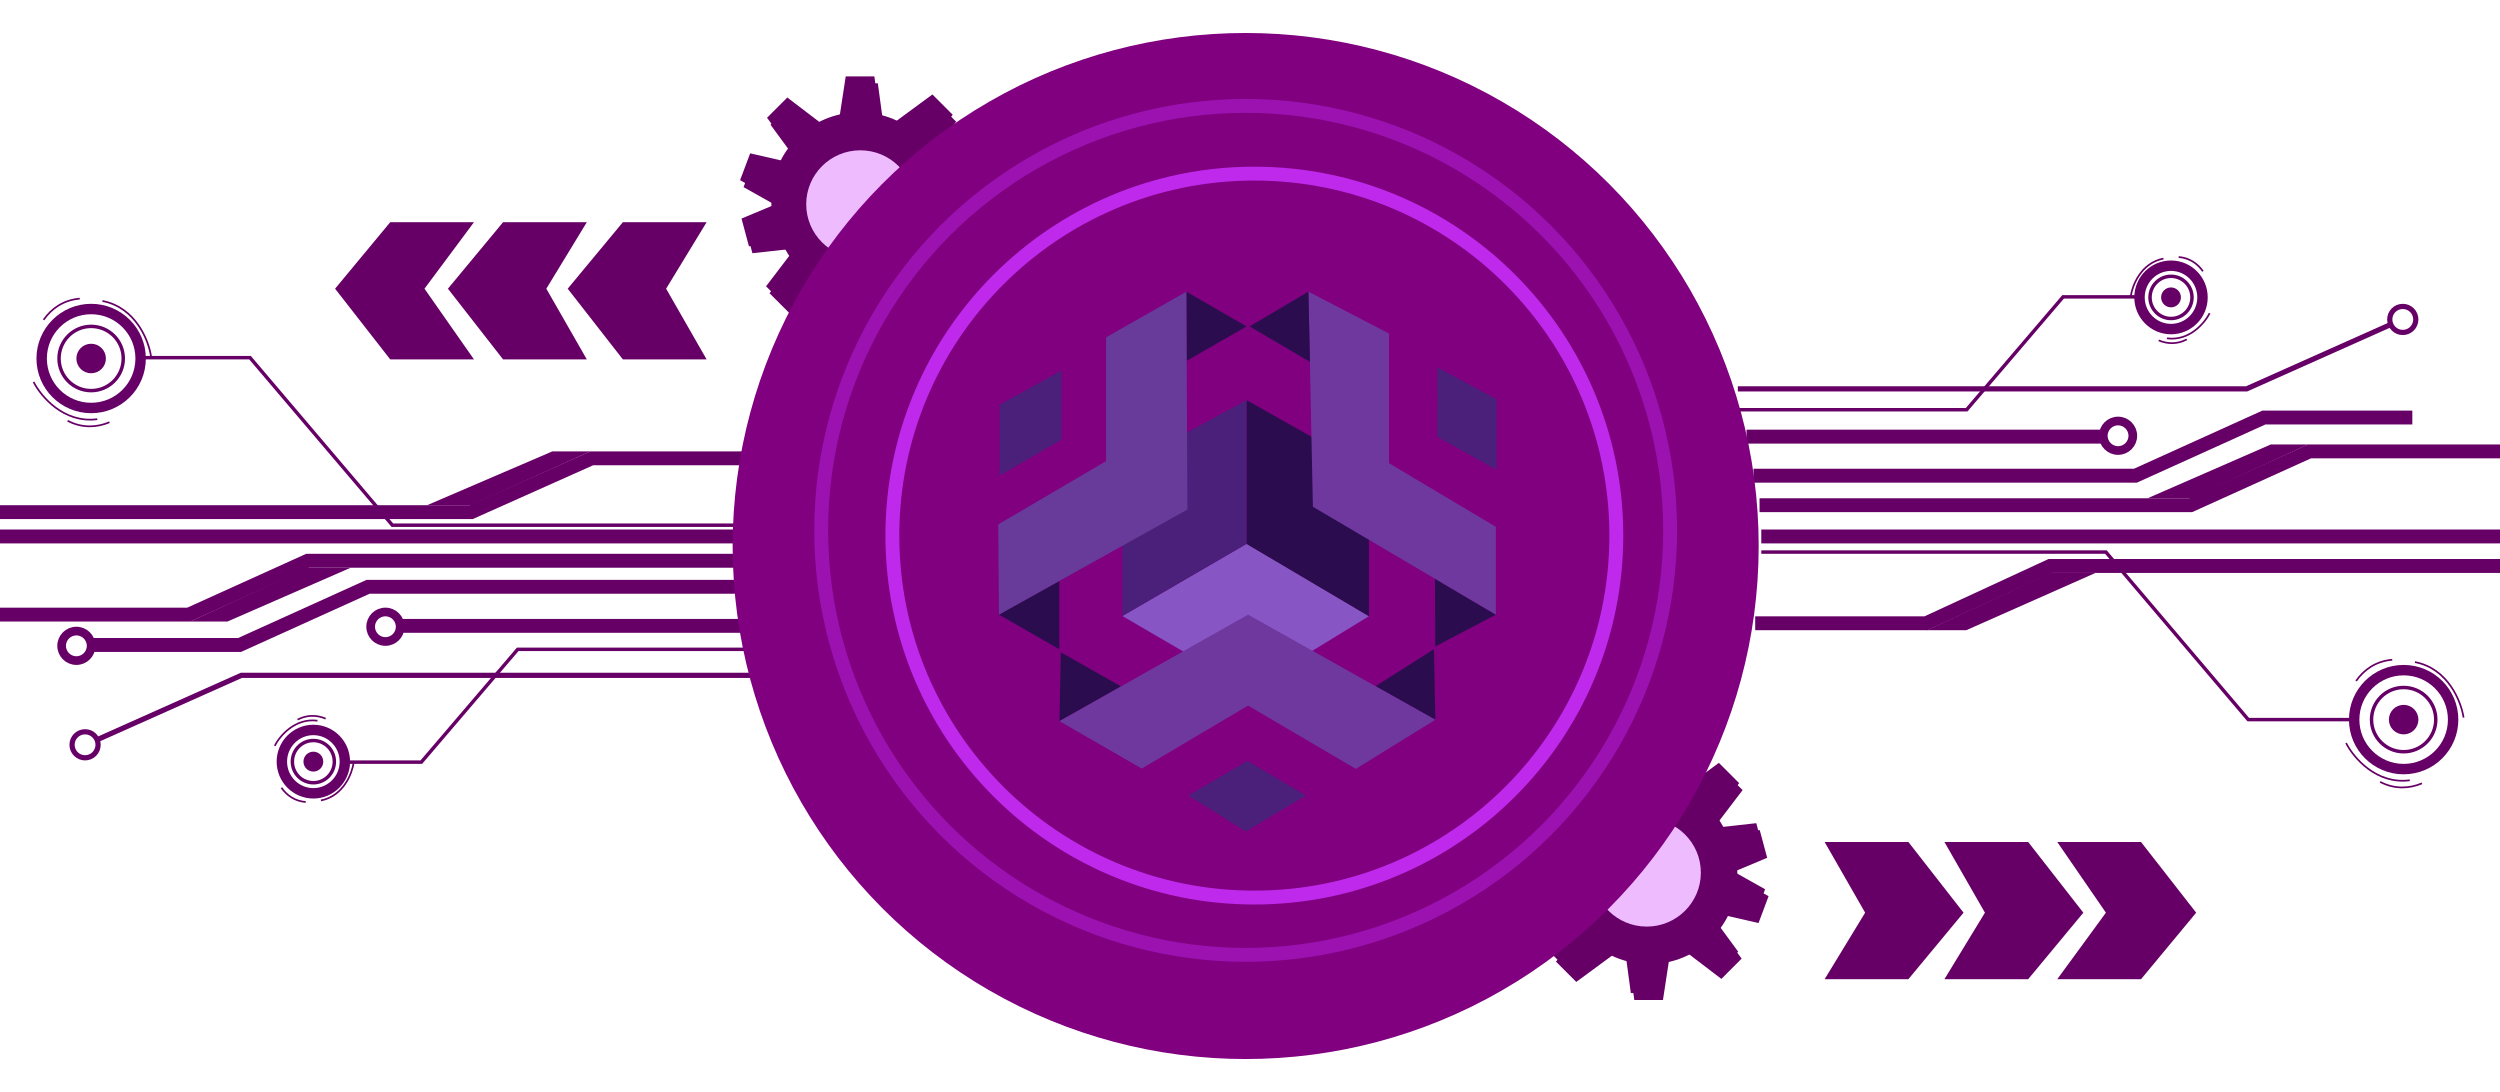 <svg width="1440" height="629" viewBox="0 0 1440 629" fill="none" xmlns="http://www.w3.org/2000/svg">
<path d="M1014.5 309L1440 309" stroke="#660066" stroke-width="8"/>
<path d="M1014.5 318L1213 318L1295 414.5L1358 414.5" stroke="#660066" stroke-width="2"/>
<path d="M52.5 372C52.5 376.694 48.694 380.5 44 380.5C39.306 380.5 35.5 376.694 35.5 372C35.5 367.306 39.306 363.5 44 363.5C48.694 363.5 52.5 367.306 52.5 372Z" stroke="#660066" stroke-width="5"/>
<path d="M899.272 504.5C923.905 504.5 922.01 504.5 950.059 504.5C978.108 504.5 976.517 504.5 1000.85 504.5C1000.85 532.574 978.108 555.333 950.059 555.333C922.01 555.333 899.272 532.574 899.272 504.5Z" fill="#660066"/>
<path d="M954.43 572L957.969 548.875L941.734 548.875L944.856 572L954.43 572Z" fill="#660066" stroke="#660066" stroke-width="8"/>
<path d="M908.324 560.329L927.163 546.481L915.683 534.991L901.553 553.553L908.324 560.329Z" fill="#660066" stroke="#660066" stroke-width="8"/>
<path d="M889.361 526.496L912.593 523.931L908.391 508.235L886.882 517.239L889.361 526.496Z" fill="#660066" stroke="#660066" stroke-width="8"/>
<path d="M1013.75 518.021L993.374 506.568L987.661 521.779L1010.39 526.992L1013.75 518.021Z" fill="#660066" stroke="#660066" stroke-width="8"/>
<path d="M997.928 551.764L984.093 532.908L972.613 544.398L991.158 558.54L997.928 551.764Z" fill="#660066" stroke="#660066" stroke-width="8"/>
<path d="M1000.73 504.5C976.095 504.5 977.99 504.5 949.941 504.5C921.892 504.5 923.483 504.5 899.154 504.5C899.154 476.426 921.892 453.667 949.941 453.667C977.99 453.667 1000.73 476.426 1000.73 504.5Z" fill="#660066"/>
<path d="M945.57 437L942.031 460.125H958.266L955.144 437H945.57Z" fill="#660066" stroke="#660066" stroke-width="8"/>
<path d="M991.676 448.671L972.837 462.519L984.317 474.009L998.447 455.447L991.676 448.671Z" fill="#660066" stroke="#660066" stroke-width="8"/>
<path d="M1010.64 482.504L987.407 485.069L991.609 500.765L1013.12 491.761L1010.64 482.504Z" fill="#660066" stroke="#660066" stroke-width="8"/>
<path d="M886.245 490.979L906.626 502.432L912.339 487.221L889.615 482.008L886.245 490.979Z" fill="#660066" stroke="#660066" stroke-width="8"/>
<path d="M902.072 457.236L915.907 476.092L927.387 464.602L908.842 450.46L902.072 457.236Z" fill="#660066" stroke="#660066" stroke-width="8"/>
<ellipse cx="950.537" cy="506.643" rx="31.157" ry="31.071" fill="#EFBBFF"/>
<path d="M446.272 119.5C470.905 119.5 469.01 119.5 497.059 119.5C525.108 119.5 523.517 119.5 547.846 119.5C547.846 147.574 525.108 170.333 497.059 170.333C469.01 170.333 446.272 147.574 446.272 119.5Z" fill="#660066"/>
<path d="M501.43 187L504.969 163.875L488.734 163.875L491.856 187L501.43 187Z" fill="#660066" stroke="#660066" stroke-width="8"/>
<path d="M455.324 175.329L474.163 161.481L462.683 149.991L448.553 168.553L455.324 175.329Z" fill="#660066" stroke="#660066" stroke-width="8"/>
<path d="M436.361 141.496L459.593 138.931L455.391 123.235L433.882 132.239L436.361 141.496Z" fill="#660066" stroke="#660066" stroke-width="8"/>
<path d="M560.755 133.021L540.374 121.568L534.661 136.779L557.385 141.992L560.755 133.021Z" fill="#660066" stroke="#660066" stroke-width="8"/>
<path d="M544.928 166.764L531.093 147.908L519.613 159.398L538.158 173.54L544.928 166.764Z" fill="#660066" stroke="#660066" stroke-width="8"/>
<path d="M547.728 119.5C523.095 119.5 524.99 119.5 496.941 119.5C468.892 119.5 470.483 119.5 446.154 119.5C446.154 91.425 468.892 68.667 496.941 68.667C524.99 68.667 547.728 91.425 547.728 119.5Z" fill="#660066"/>
<path d="M492.57 52L489.031 75.125H505.266L502.144 52H492.57Z" fill="#660066" stroke="#660066" stroke-width="8"/>
<path d="M538.676 63.671L519.837 77.519L531.317 89.009L545.447 70.447L538.676 63.671Z" fill="#660066" stroke="#660066" stroke-width="8"/>
<path d="M557.639 97.504L534.407 100.069L538.609 115.765L560.118 106.761L557.639 97.504Z" fill="#660066" stroke="#660066" stroke-width="8"/>
<path d="M433.245 105.979L453.626 117.432L459.339 102.221L436.615 97.008L433.245 105.979Z" fill="#660066" stroke="#660066" stroke-width="8"/>
<path d="M449.072 72.236L462.907 91.092L474.387 79.602L455.842 65.46L449.072 72.236Z" fill="#660066" stroke="#660066" stroke-width="8"/>
<ellipse cx="497.537" cy="121.643" rx="31.157" ry="31.071" fill="#EFBBFF"/>
<path d="M1013.5 291L1261.8 291L1330.26 260L1440 260" stroke="#660066" stroke-width="8"/>
<path d="M-2.71007e-06 295L271.404 295L340.786 264L429 264" stroke="#660066" stroke-width="8"/>
<path d="M424 323L177.199 323L108.738 354L-1 354" stroke="#660066" stroke-width="8"/>
<path d="M1460 326L1180.79 326L1109.41 358.999L1011 358.999" stroke="#660066" stroke-width="8"/>
<path d="M0 309L425 309" stroke="#660066" stroke-width="8"/>
<path d="M1237 287L1308 256H1329.5L1262 287H1237Z" fill="#660066"/>
<path d="M246 291L318.151 260H340L271.405 291H246Z" fill="#660066"/>
<path d="M202 327L131 358L109.5 358L177 327L202 327Z" fill="#660066"/>
<path d="M1207 330L1132.55 363L1110 363L1180.78 330L1207 330Z" fill="#660066"/>
<path d="M425 302.5H226L144 206H81" stroke="#660066" stroke-width="2"/>
<path d="M433 374H298.212L242.672 439H200" stroke="#660066" stroke-width="2"/>
<path d="M998 236L1132.79 236L1188.33 171L1231 171" stroke="#660066" stroke-width="2"/>
<path d="M52.5 235C36.76 235 24 222.24 24 206.5C24 190.76 36.76 178 52.5 178C68.24 178 81 190.76 81 206.5C81 222.24 68.24 235 52.5 235Z" stroke="#660066" stroke-width="6"/>
<circle cx="52.5" cy="206.5" r="18.5" transform="rotate(90 52.5 206.5)" stroke="#660066" stroke-width="2"/>
<circle cx="52.5" cy="206.5" r="6.5" transform="rotate(90 52.5 206.5)" fill="#660066" stroke="#660066" stroke-width="4"/>
<path d="M59 173.367C78.208 177.077 85.675 196.215 87.007 205.32" stroke="#660066"/>
<path d="M56.026 241.442C36.631 244.005 23.49 228.215 19.344 220" stroke="#660066"/>
<path d="M63.065 243.206C55.781 246.281 47.302 246.728 38.937 242.365" stroke="#660066"/>
<path d="M25.114 184.229C29.616 177.731 36.537 172.81 45.937 172.013" stroke="#660066"/>
<path d="M180.497 420.448C170.493 420.448 162.356 428.605 162.356 438.7C162.356 448.795 170.493 456.952 180.497 456.952C190.501 456.952 198.638 448.795 198.638 438.7C198.638 428.605 190.501 420.448 180.497 420.448Z" stroke="#660066" stroke-width="6"/>
<path d="M180.497 426.544C173.826 426.544 168.409 431.982 168.409 438.7C168.409 445.419 173.826 450.856 180.497 450.856C187.167 450.856 192.584 445.419 192.584 438.7C192.584 431.982 187.167 426.544 180.497 426.544Z" stroke="#660066" stroke-width="2"/>
<path d="M180.497 434.966C178.461 434.966 176.792 436.628 176.792 438.7C176.792 440.773 178.461 442.435 180.497 442.435C182.533 442.435 184.202 440.773 184.202 438.7C184.202 436.628 182.533 434.966 180.497 434.966Z" fill="#660066" stroke="#660066" stroke-width="4"/>
<path d="M184.859 461.054C197.751 458.551 202.762 445.639 203.656 439.496" stroke="#660066"/>
<path d="M182.863 415.126C169.847 413.397 161.027 424.05 158.244 429.592" stroke="#660066"/>
<path d="M187.587 413.936C182.699 411.862 177.008 411.56 171.395 414.503" stroke="#660066"/>
<path d="M162.117 453.725C165.139 458.11 169.783 461.429 176.092 461.967" stroke="#660066"/>
<path d="M1250.5 189.552C1260.51 189.552 1268.64 181.395 1268.64 171.3C1268.64 161.205 1260.51 153.048 1250.5 153.048C1240.5 153.048 1232.36 161.205 1232.36 171.3C1232.36 181.395 1240.5 189.552 1250.5 189.552Z" stroke="#660066" stroke-width="6"/>
<path d="M1250.5 183.456C1257.17 183.456 1262.59 178.018 1262.59 171.3C1262.59 164.581 1257.17 159.144 1250.5 159.144C1243.83 159.144 1238.42 164.581 1238.42 171.3C1238.42 178.018 1243.83 183.456 1250.5 183.456Z" stroke="#660066" stroke-width="2"/>
<path d="M1250.5 175.034C1252.54 175.034 1254.21 173.372 1254.21 171.3C1254.21 169.227 1252.54 167.565 1250.5 167.565C1248.47 167.565 1246.8 169.227 1246.8 171.3C1246.8 173.372 1248.47 175.034 1250.5 175.034Z" fill="#660066" stroke="#660066" stroke-width="4"/>
<path d="M1246.14 148.946C1233.25 151.449 1228.24 164.361 1227.34 170.504" stroke="#660066"/>
<path d="M1248.14 194.874C1261.15 196.603 1269.97 185.95 1272.76 180.408" stroke="#660066"/>
<path d="M1243.41 196.064C1248.3 198.138 1253.99 198.44 1259.61 195.497" stroke="#660066"/>
<path d="M1268.88 156.275C1265.86 151.89 1261.22 148.571 1254.91 148.033" stroke="#660066"/>
<path d="M1384.5 443C1368.76 443 1356 430.24 1356 414.5C1356 398.76 1368.76 386 1384.5 386C1400.24 386 1413 398.76 1413 414.5C1413 430.24 1400.24 443 1384.5 443Z" stroke="#660066" stroke-width="6"/>
<circle cx="1384.5" cy="414.5" r="18.5" transform="rotate(90 1384.5 414.5)" stroke="#660066" stroke-width="2"/>
<circle cx="1384.5" cy="414.5" r="6.5" transform="rotate(90 1384.5 414.5)" fill="#660066" stroke="#660066" stroke-width="4"/>
<path d="M1391 381.367C1410.21 385.077 1417.67 404.215 1419.01 413.32" stroke="#660066"/>
<path d="M1388.03 449.442C1368.63 452.005 1355.49 436.215 1351.34 428" stroke="#660066"/>
<path d="M1395.06 451.206C1387.78 454.281 1379.3 454.728 1370.94 450.365" stroke="#660066"/>
<path d="M1357.11 392.229C1361.62 385.731 1368.54 380.81 1377.94 380.013" stroke="#660066"/>
<path d="M1010 274H1230L1304 240.5H1389.5M1006 251.5H1213" stroke="#660066" stroke-width="8"/>
<path d="M425.5 338L212 338L138 371.5L52.5 371.5M427.714 360.5L229 360.5" stroke="#660066" stroke-width="8"/>
<path d="M1211.5 251C1211.5 246.306 1215.31 242.5 1220 242.5C1224.69 242.5 1228.5 246.306 1228.5 251C1228.5 255.694 1224.69 259.5 1220 259.5C1215.31 259.5 1211.5 255.694 1211.5 251Z" stroke="#660066" stroke-width="5"/>
<path d="M230.5 361C230.5 365.694 226.694 369.5 222 369.5C217.306 369.5 213.5 365.694 213.5 361C213.5 356.306 217.306 352.5 222 352.5C226.694 352.5 230.5 356.306 230.5 361Z" stroke="#660066" stroke-width="5"/>
<path d="M56.5 429C56.5 433.142 53.142 436.5 49 436.5C44.858 436.5 41.5 433.142 41.5 429C41.5 424.858 44.858 421.5 49 421.5C53.142 421.5 56.5 424.858 56.5 429Z" stroke="#660066" stroke-width="3"/>
<path d="M1376.5 184C1376.5 179.858 1379.86 176.5 1384 176.5C1388.14 176.5 1391.5 179.858 1391.5 184C1391.5 188.142 1388.14 191.5 1384 191.5C1379.86 191.5 1376.5 188.142 1376.5 184Z" stroke="#660066" stroke-width="3"/>
<path d="M193 166.291L224.759 128H273L244.5 166.291L273 207H224.759L193 166.291Z" fill="#660066"/>
<path d="M258 166.291L289.759 128H338L314.683 166.291L338 207H289.759L258 166.291Z" fill="#660066"/>
<path d="M327 166.291L358.759 128H407L383.683 166.291L407 207H358.759L327 166.291Z" fill="#660066"/>
<path d="M1265 525.709L1233.24 564L1185 564L1213 525.709L1185 485L1233.24 485L1265 525.709Z" fill="#660066"/>
<path d="M1200 525.709L1168.24 564L1120 564L1143.32 525.709L1120 485L1168.24 485L1200 525.709Z" fill="#660066"/>
<path d="M1131 525.709L1099.24 564L1051 564L1074.32 525.709L1051 485L1099.24 485L1131 525.709Z" fill="#660066"/>
<path d="M432 389H139L55 426.5" stroke="#660066" stroke-width="3"/>
<path d="M1001 224L1294 224L1378 186.5" stroke="#660066" stroke-width="3"/>
<path d="M897.272 500.5C921.905 500.5 920.01 500.5 948.059 500.5C976.108 500.5 974.517 500.5 998.846 500.5C998.846 528.574 976.108 551.333 948.059 551.333C920.01 551.333 897.272 528.574 897.272 500.5Z" fill="#660066"/>
<path d="M952.43 568L955.969 544.875L939.734 544.875L942.856 568L952.43 568Z" fill="#660066" stroke="#660066" stroke-width="8"/>
<path d="M906.324 556.329L925.163 542.481L913.683 530.991L899.553 549.553L906.324 556.329Z" fill="#660066" stroke="#660066" stroke-width="8"/>
<path d="M887.361 522.496L910.593 519.931L906.391 504.235L884.882 513.239L887.361 522.496Z" fill="#660066" stroke="#660066" stroke-width="8"/>
<path d="M1011.75 514.021L991.374 502.568L985.661 517.779L1008.39 522.992L1011.75 514.021Z" fill="#660066" stroke="#660066" stroke-width="8"/>
<path d="M995.928 547.764L982.093 528.908L970.613 540.398L989.158 554.54L995.928 547.764Z" fill="#660066" stroke="#660066" stroke-width="8"/>
<path d="M998.728 500.5C974.095 500.5 975.99 500.5 947.941 500.5C919.892 500.5 921.483 500.5 897.154 500.5C897.154 472.426 919.892 449.667 947.941 449.667C975.99 449.667 998.728 472.426 998.728 500.5Z" fill="#660066"/>
<path d="M943.57 433L940.031 456.125H956.266L953.144 433H943.57Z" fill="#660066" stroke="#660066" stroke-width="8"/>
<path d="M989.676 444.671L970.837 458.519L982.317 470.009L996.447 451.447L989.676 444.671Z" fill="#660066" stroke="#660066" stroke-width="8"/>
<path d="M1008.64 478.504L985.407 481.069L989.609 496.765L1011.12 487.761L1008.64 478.504Z" fill="#660066" stroke="#660066" stroke-width="8"/>
<path d="M884.245 486.979L904.626 498.432L910.339 483.221L887.615 478.008L884.245 486.979Z" fill="#660066" stroke="#660066" stroke-width="8"/>
<path d="M900.072 453.236L913.907 472.092L925.387 460.602L906.842 446.46L900.072 453.236Z" fill="#660066" stroke="#660066" stroke-width="8"/>
<ellipse cx="948.537" cy="502.643" rx="31.157" ry="31.071" fill="#EFBBFF"/>
<path d="M444.272 115.5C468.905 115.5 467.01 115.5 495.059 115.5C523.108 115.5 521.517 115.5 545.846 115.5C545.846 143.574 523.108 166.333 495.059 166.333C467.01 166.333 444.272 143.574 444.272 115.5Z" fill="#660066"/>
<path d="M499.43 183L502.969 159.875L486.734 159.875L489.856 183L499.43 183Z" fill="#660066" stroke="#660066" stroke-width="8"/>
<path d="M453.324 171.329L472.163 157.481L460.683 145.991L446.553 164.553L453.324 171.329Z" fill="#660066" stroke="#660066" stroke-width="8"/>
<path d="M434.361 137.496L457.593 134.931L453.391 119.235L431.882 128.239L434.361 137.496Z" fill="#660066" stroke="#660066" stroke-width="8"/>
<path d="M558.755 129.021L538.374 117.568L532.661 132.779L555.385 137.992L558.755 129.021Z" fill="#660066" stroke="#660066" stroke-width="8"/>
<path d="M542.928 162.764L529.093 143.908L517.613 155.398L536.158 169.54L542.928 162.764Z" fill="#660066" stroke="#660066" stroke-width="8"/>
<path d="M545.728 115.5C521.095 115.5 522.99 115.5 494.941 115.5C466.892 115.5 468.483 115.5 444.154 115.5C444.154 87.425 466.892 64.667 494.941 64.667C522.99 64.667 545.728 87.425 545.728 115.5Z" fill="#660066"/>
<path d="M490.57 48L487.031 71.125H503.266L500.144 48H490.57Z" fill="#660066" stroke="#660066" stroke-width="8"/>
<path d="M536.676 59.671L517.837 73.519L529.317 85.009L543.447 66.447L536.676 59.671Z" fill="#660066" stroke="#660066" stroke-width="8"/>
<path d="M555.639 93.504L532.407 96.069L536.609 111.765L558.118 102.761L555.639 93.504Z" fill="#660066" stroke="#660066" stroke-width="8"/>
<path d="M431.245 101.979L451.626 113.432L457.339 98.221L434.615 93.008L431.245 101.979Z" fill="#660066" stroke="#660066" stroke-width="8"/>
<path d="M447.072 68.236L460.907 87.092L472.387 75.602L453.842 61.46L447.072 68.236Z" fill="#660066" stroke="#660066" stroke-width="8"/>
<ellipse cx="495.537" cy="117.643" rx="31.157" ry="31.071" fill="#EFBBFF"/>
<g filter="url(#filter0_d_424_967)">
<circle cx="717.5" cy="314.5" r="295.5" fill="#800080"/>
</g>
<circle cx="717.5" cy="305.5" r="244.5" stroke="#BE29EC" stroke-opacity="0.44" stroke-width="8"/>
<circle cx="722.5" cy="308.5" r="208.5" stroke="#BE29EC" stroke-width="8"/>
<path d="M788.502 354.93L718.092 313.202L646.487 354.83L719.287 397.256L788.502 354.93Z" fill="#8855C4"/>
<path d="M788.503 354.93L717.994 313.301V230.443L788.503 270.23V354.93Z" fill="#2B0D4F"/>
<path d="M717.993 313.302V230.443L646.487 269.35V354.831L717.993 313.302Z" fill="#4B207A"/>
<path d="M827.94 251.656C827.974 238.642 828.02 212.417 827.94 211.62L862 229.945V270.578L827.94 251.656Z" fill="#4B207A"/>
<path d="M826.745 372.358L826.546 333.319L861.601 354.034L826.745 372.358Z" fill="#2B0D4F"/>
<path d="M756.235 291.89L753.646 168L800.055 192.101V266.793L861.601 303.442V354.034L756.235 291.89Z" fill="#6F389F"/>
<path d="M754.542 208.433L753.646 168L719.786 188.018L754.542 208.433Z" fill="#2B0D4F"/>
<path d="M575.779 273.964V233.132L611.432 213.389V253.249L575.779 273.964Z" fill="#4B207A"/>
<path d="M610.138 373.952L575.381 354.034L610.138 334.614V373.952Z" fill="#2B0D4F"/>
<path d="M683.535 207.836L683.336 168L717.993 188.018L683.535 207.836Z" fill="#2B0D4F"/>
<path d="M683.934 293.483L575.381 354.034L575 302.048L637.126 265.598V194.292L683.336 168L683.934 293.483Z" fill="#683B9B"/>
<path d="M718.491 438.287L684.531 458.205L717.595 478.919L752.252 458.205L718.491 438.287Z" fill="#4B207A"/>
<path d="M825.948 373.952L826.745 414.584L792.287 395.264L825.948 373.952Z" fill="#2B0D4F"/>
<path d="M610.237 415.381L611.034 375.744L645.691 395.364L610.237 415.381Z" fill="#2B0D4F"/>
<path d="M657.642 442.693L718.89 406.418L780.946 442.868L826.745 414.584L718.89 354.034L610.237 415.381L657.642 442.693Z" fill="#6F389F"/>
<defs>
<filter id="filter0_d_424_967" x="403" y="0" width="629" height="629" filterUnits="userSpaceOnUse" color-interpolation-filters="sRGB">
<feFlood flood-opacity="0" result="BackgroundImageFix"/>
<feColorMatrix in="SourceAlpha" type="matrix" values="0 0 0 0 0 0 0 0 0 0 0 0 0 0 0 0 0 0 127 0" result="hardAlpha"/>
<feMorphology radius="15" operator="dilate" in="SourceAlpha" result="effect1_dropShadow_424_967"/>
<feOffset/>
<feGaussianBlur stdDeviation="2"/>
<feComposite in2="hardAlpha" operator="out"/>
<feColorMatrix type="matrix" values="0 0 0 0 0 0 0 0 0 0 0 0 0 0 0 0 0 0 0.25 0"/>
<feBlend mode="normal" in2="BackgroundImageFix" result="effect1_dropShadow_424_967"/>
<feBlend mode="normal" in="SourceGraphic" in2="effect1_dropShadow_424_967" result="shape"/>
</filter>
</defs>
</svg>
